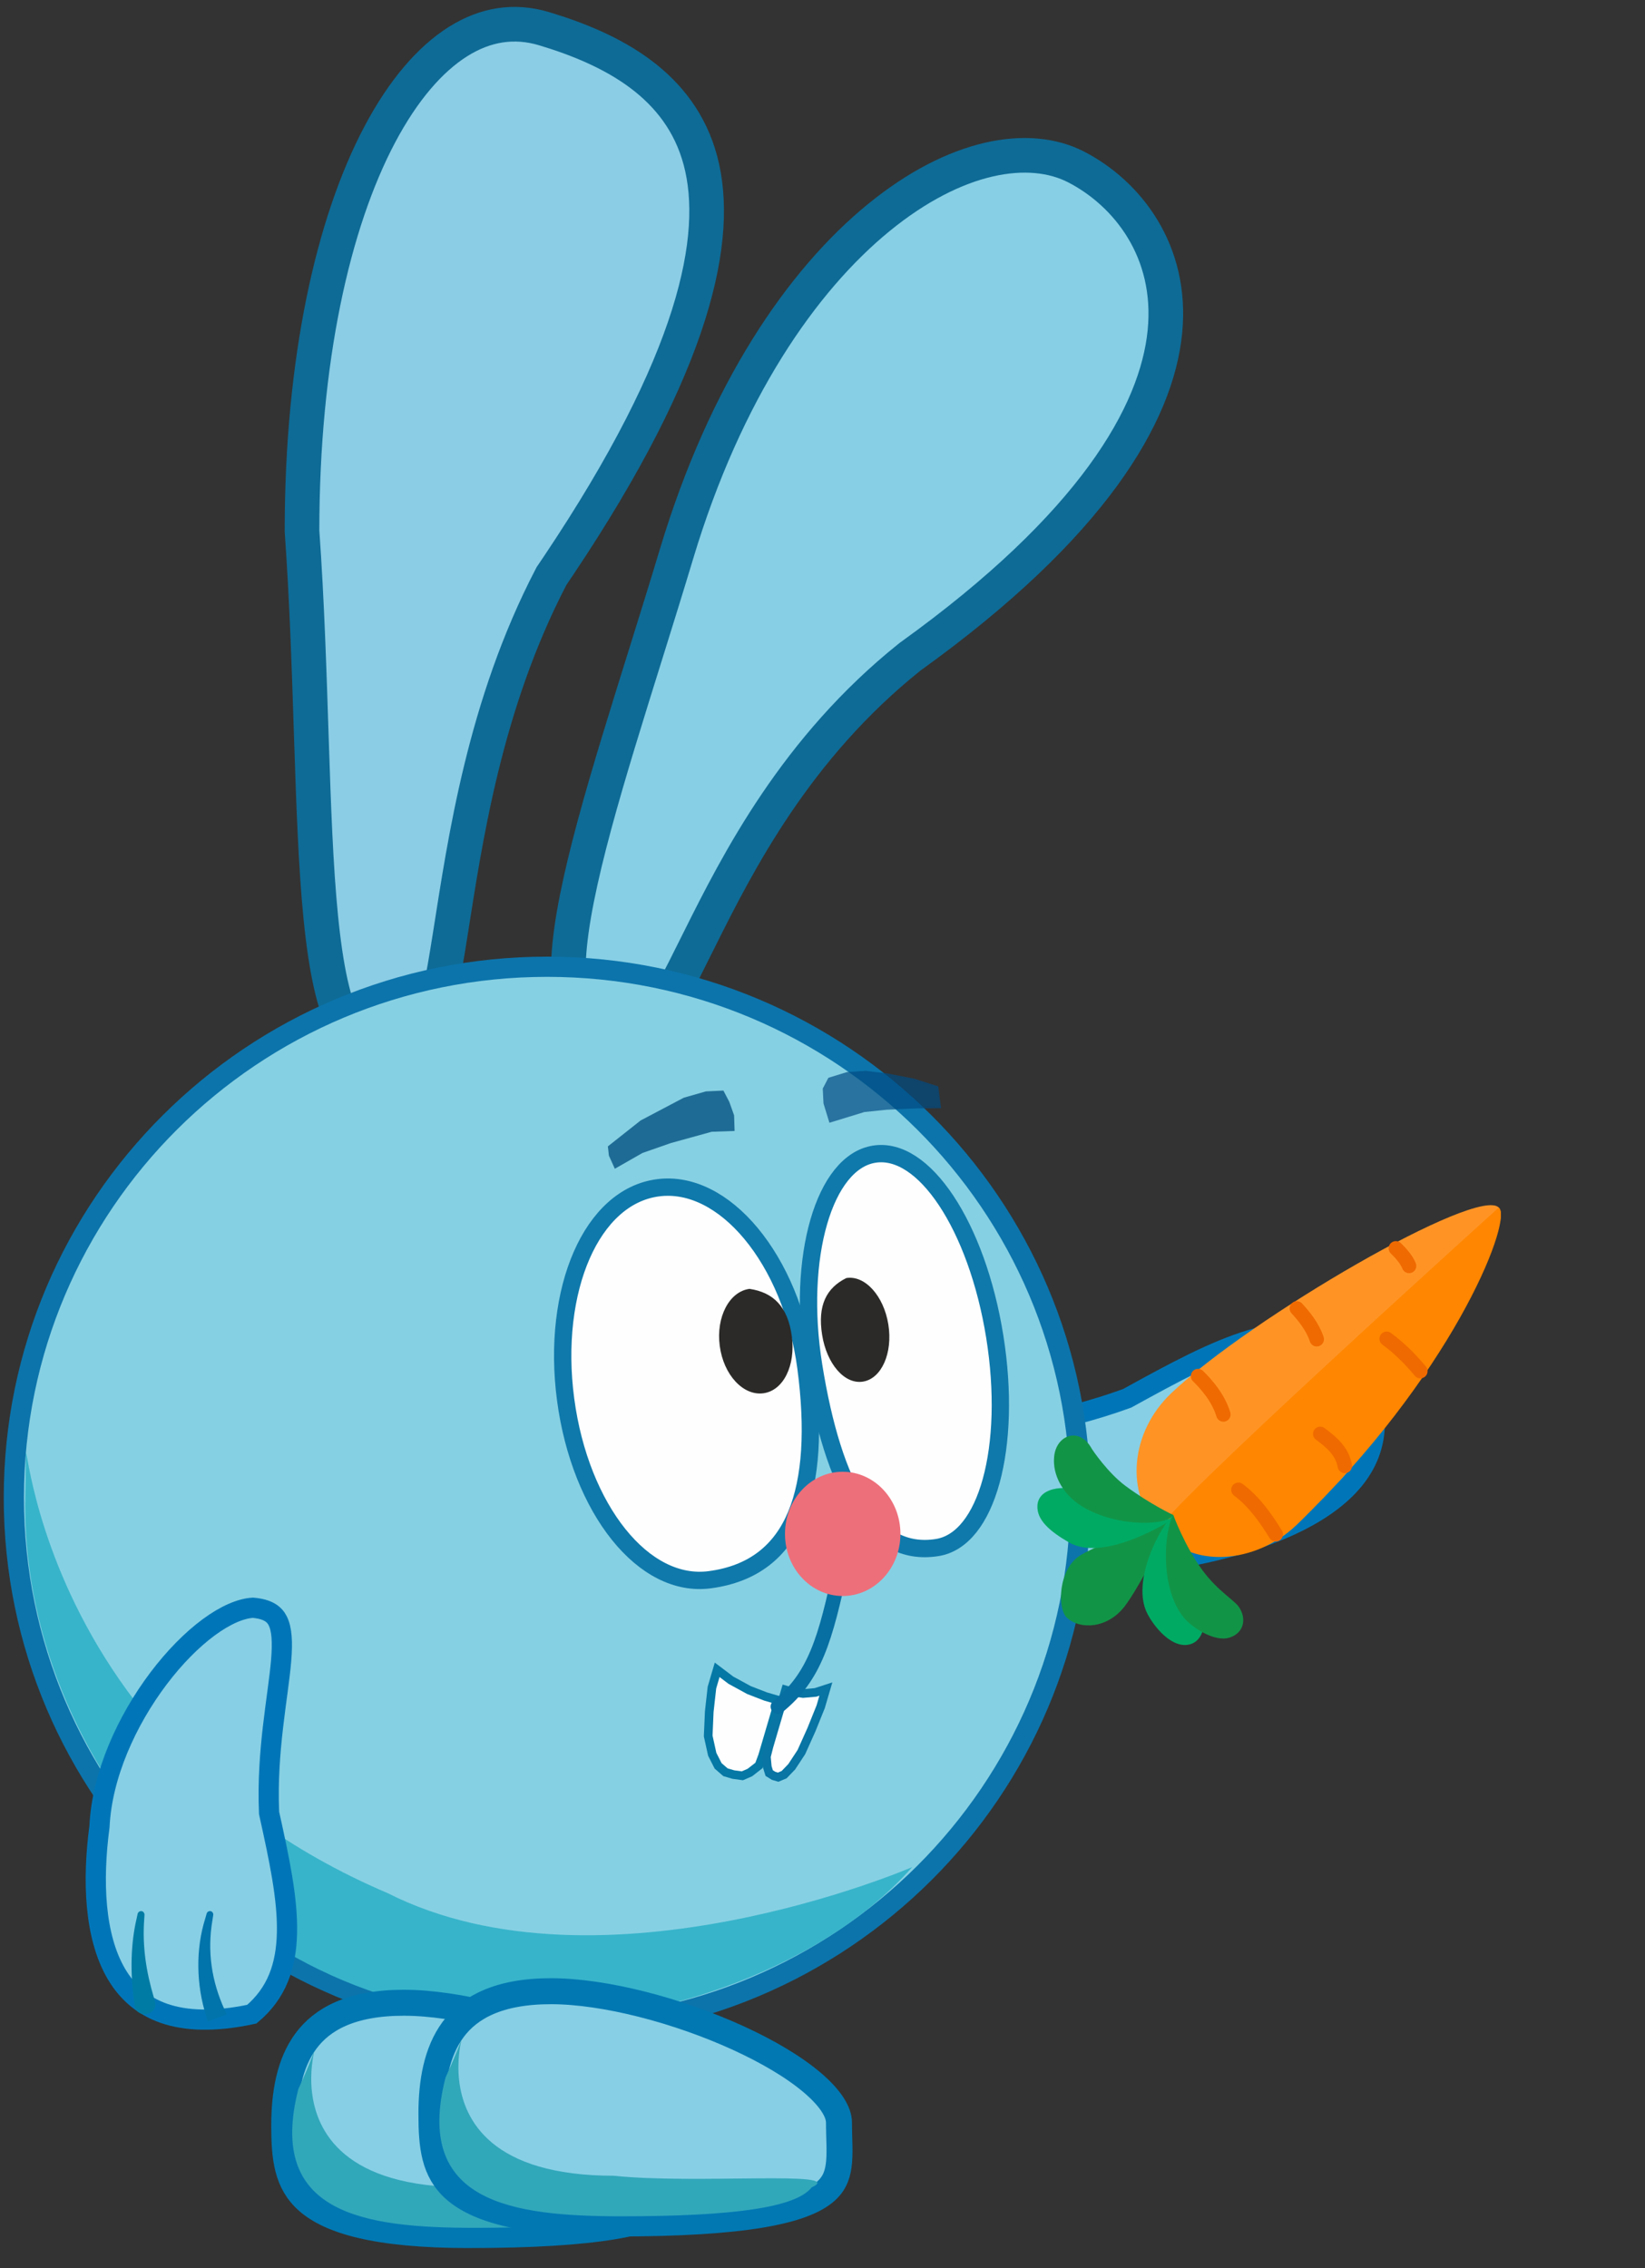 <svg width="570" height="786" viewBox="0 0 570 786" fill="none" xmlns="http://www.w3.org/2000/svg">
<rect x="0" y="0" width="570" height="786" fill="#333333" stroke="none"/>
<g clip-path="url(#clip0_350_316)">
<path d="M315.475 514.568C314.398 509.38 315.686 506.657 317.842 504.752C320.465 502.435 325.117 500.624 332.308 498.881C346.016 495.559 367.601 492.882 390.231 484.668L390.558 484.549L390.864 484.381C406.554 475.744 420.572 468.108 433.55 464.225C446.002 460.499 457.097 460.349 467.545 466.09C474.445 477.577 476.86 487.208 476.297 495.23C475.729 503.34 472.102 510.11 466.362 515.84C454.654 527.529 434.109 534.915 413.204 539.033L413.043 539.065L412.886 539.109C393.583 544.398 370.695 542.783 351.641 537.313C342.148 534.588 333.765 530.95 327.381 526.869C321.024 522.805 316.994 518.524 315.475 514.568Z" fill="#87CFE5" stroke="#0076B8" stroke-width="7"/>
<path d="M434.69 505.698C434.422 505.885 434.081 505.974 433.748 505.954C433.417 505.932 433.121 505.804 432.919 505.587C432.717 505.371 432.624 505.083 432.652 504.777C432.681 504.472 432.829 504.176 433.07 503.961C433.592 503.5 434.1 503.055 434.628 502.6C443.709 494.25 456.338 488.137 468.936 485.663C469.647 485.506 470.323 485.36 471.036 485.213C471.259 487.552 471.483 489.89 471.706 492.229C471.028 492.292 470.385 492.354 469.711 492.425C457.741 493.465 446.422 497.363 436.375 504.537C435.807 504.923 435.256 505.302 434.69 505.698Z" fill="#0074AB"/>
<path d="M425.427 484.316C425.138 484.484 424.785 484.546 424.45 484.499C424.117 484.451 423.83 484.298 423.646 484.063C423.461 483.828 423.393 483.527 423.446 483.216C423.5 482.905 423.671 482.61 423.93 482.406C424.403 482.035 424.851 481.685 425.328 481.319C433.565 474.717 443.811 469.504 453.927 465.877C454.497 465.662 455.041 465.458 455.612 465.246C456.629 464.866 457.708 464.872 458.624 465.306C459.539 465.737 460.216 466.56 460.493 467.551C460.771 468.543 460.623 469.611 460.073 470.478C459.521 471.348 458.611 471.947 457.555 472.183C456.975 472.314 456.422 472.438 455.846 472.571C445.588 474.777 436.044 478.07 426.946 483.44C426.43 483.735 425.941 484.015 425.427 484.316Z" fill="#007BA4"/>
<path d="M188.496 9.937C178.205 6.846 168.217 8.427 158.708 14.406C149.036 20.49 139.729 31.238 131.61 46.569C115.389 77.195 104.671 124.682 104.647 183.99C106.405 208.554 107.16 233.315 107.911 256.226C108.666 279.289 109.416 300.391 111.153 317.842C112.916 335.555 115.62 348.457 119.718 355.76C121.694 359.282 123.624 360.827 125.297 361.418C126.908 361.988 129.403 362.067 133.402 360.232L136.294 358.906L139.005 360.571C142.681 362.828 144.312 362.654 144.804 362.513C145.278 362.377 146.48 361.761 148.032 358.636C149.555 355.569 150.92 351.065 152.239 345.002C153.543 339.005 154.722 331.884 156.013 323.746C161.144 291.403 167.788 244.419 190.947 199.911L191.108 199.6L191.305 199.311L193.591 195.92C240.974 125.166 249.738 82.098 242.713 55.673C235.713 29.341 212.257 17.073 188.496 9.937Z" fill="#8BCDE5" stroke="#0E6B96" stroke-width="12"/>
<path d="M304.455 75.436C331.207 53.578 356.7 49.464 372.955 57.893C390.527 67.005 406.437 86.937 403.638 115.025C400.805 143.467 378.65 182.052 315.511 227.447L315.386 227.537L315.266 227.633C275.757 259.229 255.719 298.661 242.082 326.059C238.651 332.955 235.69 338.959 232.907 343.986C230.097 349.061 227.692 352.723 225.487 355.086C223.288 357.443 221.932 357.827 221.201 357.849C220.412 357.872 218.633 357.527 215.507 354.687L213.444 352.813L210.687 353.193C206.216 353.809 203.593 353.113 202.014 352.13C200.479 351.174 199.075 349.415 198.114 346.093C196.069 339.032 196.725 327.386 199.864 311.506C206.078 280.075 220.878 236.964 234.427 191.934C251.447 135.369 277.973 97.075 304.455 75.436Z" fill="#87CFE5" stroke="#0E6B96" stroke-width="12"/>
<path d="M189.571 335.001C291.645 335.001 374.345 417.407 374.345 519.001C374.345 620.595 291.645 703.002 189.571 703.002C87.497 703.002 4.797 620.595 4.797 519.001C4.797 417.407 87.497 335.001 189.571 335.001Z" fill="#86D0E3" stroke="#0C74AB" stroke-width="7"/>
<path d="M316.075 647.001C281.71 686.002 217.96 701.502 193.058 699.002C86.477 705.002 6.292 610.896 8.782 517.501C10.342 459.001 -4.167 597.001 134.289 656.002C208.498 693.502 316.075 647.001 316.075 647.001Z" fill="#37B4CA"/>
<path opacity="0.77" d="M252.702 381.81L254.366 386.486L254.542 391.91L246.71 392.185L246.597 392.189L246.486 392.219L232.498 396.087L232.466 396.096L232.436 396.107L222.714 399.497L222.626 399.528L222.545 399.575L213.039 405.003L210.985 400.449L210.628 397.247L221.979 388.268L236.923 380.387L244.57 378.198L250.659 377.906L252.702 381.81Z" fill="#004F80"/>
<path opacity="0.7" d="M287.041 373.481L293.508 371.499L300.01 371.075L307.356 371.961L316.759 373.785L325.095 376.46L326.08 384.002L317.264 384.09L307.235 384.549L299.52 385.345L293.862 387.079L287.395 389.062L285.344 382.369L285.091 377.217L287.041 373.481Z" fill="#014C83"/>
<g clip-path="url(#clip1_350_316)">
<path d="M139.908 694C121.491 694 111.545 699.777 105.989 707.291C100.233 715.076 98.489 725.636 98.489 736.5C98.489 747.729 99.364 756.38 106.625 762.753C114.215 769.415 129.807 774.5 162.363 774.5C184.713 774.5 200.781 773.432 212.317 771.533C223.927 769.622 230.489 766.939 234.238 764.064C237.722 761.392 239.069 758.333 239.598 754.492C239.878 752.466 239.922 750.239 239.88 747.693C239.841 745.301 239.711 742.305 239.711 739.5C239.711 736.01 237.007 731.248 230.465 725.682C224.148 720.307 215.153 714.959 204.762 710.206C183.929 700.677 158.503 694 139.908 694Z" fill="#87CFE5" stroke="#0178B2" stroke-width="9"/>
<path d="M103.366 723.952C92.388 766.952 125.776 772 164.36 772C202.945 772 224.742 769 230.231 762C243.206 756 189.696 760.952 161.751 757.952C76.918 757.952 122.942 681 103.366 723.952Z" fill="#31A7BA"/>
</g>
<g clip-path="url(#clip2_350_316)">
<path d="M190.907 690C172.49 690 162.544 695.777 156.988 703.291C151.232 711.076 149.488 721.636 149.488 732.5C149.488 743.729 150.363 752.38 157.624 758.753C165.214 765.415 180.806 770.5 213.362 770.5C235.712 770.5 251.78 769.432 263.316 767.533C274.926 765.622 281.488 762.939 285.237 760.064C288.721 757.392 290.068 754.333 290.597 750.492C290.877 748.466 290.921 746.239 290.879 743.693C290.84 741.301 290.71 738.305 290.71 735.5C290.71 732.01 288.006 727.248 281.464 721.682C275.147 716.307 266.152 710.959 255.761 706.206C234.928 696.677 209.502 690 190.907 690Z" fill="#87CFE5" stroke="#0178B2" stroke-width="9"/>
<path d="M154.365 719.952C143.386 762.952 176.775 768 215.359 768C253.944 768 275.741 765 281.23 758C294.205 752 240.695 756.952 212.75 753.952C127.917 753.952 173.941 677 154.365 719.952Z" fill="#31A7BA"/>
</g>
<g clip-path="url(#clip3_350_316)">
<path d="M253.212 582.196L253.247 582.223L253.285 582.243L259.509 585.642L259.541 585.66L259.575 585.673L265.215 587.854L265.237 587.863L269.884 589.229L264.246 608.406L262.994 611.766L259.815 614.238L257.229 615.356L254.117 614.932L251.383 614.128L248.835 611.927L246.788 607.901L245.391 601.572L245.758 593.127L246.688 584.797L248.501 578.631L253.212 582.196Z" fill="#FEFEFE" stroke="#0578A5" stroke-width="3"/>
<path d="M282.612 586.453L282.583 586.463L282.553 586.466L278.319 586.841L278.294 586.843L278.272 586.84L274.824 586.367L274.81 586.365L272.207 585.6L266.434 605.238L265.549 608.751L265.881 612.308L266.534 614.418L268.087 615.378L269.639 615.834L271.707 614.954L274.342 612.219L277.686 607.129L281.172 599.361L284.365 591.443L286.172 585.295L282.612 586.453Z" fill="#FEFEFE" stroke="#0875A4" stroke-width="3"/>
<path d="M269.527 591.385C282.324 581.003 285.998 568.373 291.528 542.239" stroke="#076FA2" stroke-width="5" stroke-linecap="round"/>
</g>
<g clip-path="url(#clip4_350_316)">
<path d="M87.634 557.125C92.901 557.579 95.1 559.379 96.253 561.695C97.657 564.513 97.958 568.907 97.417 575.423C96.386 587.843 92.332 606.729 93.229 627.949L93.242 628.256L93.308 628.557C96.73 644.042 99.711 657.855 99.438 669.808C99.176 681.276 95.924 690.663 87.264 697.958C74.221 700.759 64.316 700.267 56.851 697.688C49.306 695.082 43.971 690.25 40.273 683.911C32.728 670.98 31.981 651.734 34.456 633.042L34.475 632.898L34.481 632.754C35.351 615.104 43.889 596.246 54.923 581.628C60.42 574.345 66.447 568.237 72.284 563.93C78.097 559.639 83.404 557.368 87.634 557.125Z" fill="#87CFE5" stroke="#0076B8" stroke-width="7"/>
<path d="M73.885 663.59C73.931 663.303 73.857 663.001 73.69 662.751C73.522 662.503 73.275 662.329 72.992 662.264C72.709 662.199 72.41 662.25 72.152 662.402C71.894 662.554 71.697 662.795 71.614 663.073C71.438 663.674 71.271 664.258 71.104 664.86C67.76 675.455 67.997 687.849 71.456 698.671C71.635 699.289 71.808 699.875 71.998 700.49C74.177 699.669 76.357 698.847 78.536 698.025C78.287 697.472 78.054 696.948 77.815 696.394C73.363 686.671 71.745 676.235 73.611 665.391C73.698 664.786 73.787 664.198 73.885 663.59Z" fill="#0074AB"/>
<path d="M50.066 663.528C50.086 663.232 49.982 662.932 49.79 662.692C49.598 662.454 49.333 662.296 49.042 662.254C48.75 662.211 48.452 662.286 48.199 662.459C47.947 662.633 47.761 662.891 47.696 663.179C47.579 663.704 47.469 664.2 47.358 664.726C45.188 673.922 45.156 684.085 46.474 693.473C46.54 694.007 46.602 694.515 46.67 695.048C46.789 695.999 47.28 696.833 48.076 697.359C48.871 697.885 49.906 698.059 50.912 697.852C51.918 697.646 52.801 697.077 53.325 696.281C53.851 695.483 53.974 694.523 53.71 693.603C53.566 693.098 53.428 692.617 53.287 692.113C50.642 683.22 49.282 674.418 49.97 665.078C50 664.552 50.029 664.055 50.066 663.528Z" fill="#007BA4"/>
</g>
<path d="M227.951 411.602C239.338 410.095 250.847 416.13 260.252 427.454C269.654 438.775 276.788 455.218 279.262 473.908C282.048 494.961 281.126 512.4 275.876 524.978C270.714 537.35 261.211 545.394 245.927 547.417C234.543 548.924 223.411 542.996 214.373 531.736C205.325 520.464 198.508 503.972 195.988 484.93C193.468 465.888 195.759 448.19 201.563 434.952C207.361 421.729 216.567 413.109 227.951 411.602Z" fill="#FEFEFE" stroke="#0F79AB" stroke-width="6"/>
<path d="M274.376 463.088C275.698 473.077 271.518 481.87 264.498 482.8C257.479 483.729 250.716 476.384 249.394 466.394C248.072 456.405 252.691 447.553 259.71 446.624C267.899 447.841 273 452.687 274.376 463.088Z" fill="#2B2A28"/>
<path d="M302.893 399.952C294.312 401.328 287.577 410.056 283.71 423.394C279.846 436.726 278.926 454.465 281.936 473.223C285.326 494.352 290.459 511.049 297.461 521.948C304.346 532.67 313.247 538.108 324.765 536.26C333.343 534.883 339.835 526.353 343.453 513.169C347.076 499.972 347.754 482.265 344.688 463.154C341.621 444.043 335.437 427.437 327.867 416.035C320.306 404.646 311.471 398.575 302.893 399.952Z" fill="#FEFEFE" stroke="#0F79AB" stroke-width="6"/>
<path d="M284.879 462.625C286.469 472.536 292.58 479.796 299.024 478.762C305.468 477.728 309.402 468.856 307.812 458.945C306.222 449.034 299.709 441.838 293.265 442.872C286.383 446.277 283.223 452.306 284.879 462.625Z" fill="#2B2A28"/>
<path d="M292 553.055C303.046 553.055 312 543.417 312 531.527C312 519.638 303.046 510 292 510C280.954 510 272 519.638 272 531.527C272 543.417 280.954 553.055 292 553.055Z" fill="#ED6F7A"/>
<path fill-rule="evenodd" clip-rule="evenodd" d="M519.354 418.466C512.13 410.851 433.397 456.625 405.846 482.77C391.608 496.281 389.757 517.487 401.716 530.095C413.676 542.705 434.945 541.971 449.184 528.46C476.735 502.315 526.576 426.082 519.354 418.466Z" fill="#FF9425"/>
<path fill-rule="evenodd" clip-rule="evenodd" d="M519.601 418.78C519.486 418.617 519.343 418.447 519.343 418.447C519.343 418.447 399.174 526.861 401.717 530.095C412.458 543.757 435.017 542.046 449.185 528.459C502.541 477.288 523.617 424.513 519.601 418.78Z" fill="#FF8600"/>
<path d="M442.058 531.679C438.471 525.883 434.564 520.339 429.112 516.255" stroke="#EF6A00" stroke-width="5" stroke-miterlimit="10" stroke-linecap="round" stroke-linejoin="round"/>
<path d="M465.982 507.988C465.075 502.917 461.487 499.814 457.465 496.878" stroke="#EF6A00" stroke-width="5" stroke-miterlimit="10" stroke-linecap="round" stroke-linejoin="round"/>
<path d="M492.156 475.133C488.104 470.254 484.243 466.703 480.492 463.925" stroke="#EF6A00" stroke-width="5" stroke-miterlimit="10" stroke-linecap="round" stroke-linejoin="round"/>
<path fill-rule="evenodd" clip-rule="evenodd" d="M406.765 526.042C406.765 526.042 382.226 534.133 374.395 538.917C366.597 543.68 366.311 557.456 369.675 560.567C374.292 564.834 383.686 564.312 389.598 556.771C395.167 549.667 406.765 526.042 406.765 526.042Z" fill="#129447"/>
<path fill-rule="evenodd" clip-rule="evenodd" d="M406.796 526.197C406.796 526.197 395.784 527.384 385.29 524.494C379.452 522.887 375.307 516.329 370.908 515.784C365.637 515.131 359.796 516.599 359.473 521.669C359.15 526.738 363.878 530.703 370.385 534.47C381.773 541.062 402.105 529.143 406.796 526.197Z" fill="#00AA63"/>
<path fill-rule="evenodd" clip-rule="evenodd" d="M406.555 524.99C406.555 524.99 398.535 521.254 389.958 514.879C383.878 510.36 378.562 502.496 378.253 501.938C374.02 494.301 366.026 497.196 365.273 504.69C364.618 511.219 368.325 516.991 372.645 520.381C383.788 529.124 404.15 529.172 406.555 524.99Z" fill="#129447"/>
<path fill-rule="evenodd" clip-rule="evenodd" d="M406.556 524.99C406.556 524.99 405.769 535.293 408.505 545.368C410.027 550.973 416.792 555.105 417.239 559.31C417.777 564.348 416.071 569.869 410.743 570.034C405.415 570.199 400.104 563.996 397.62 559.282C391.637 547.931 402.516 528.134 406.556 524.99Z" fill="#00AA63"/>
<path fill-rule="evenodd" clip-rule="evenodd" d="M406.555 524.991C406.555 524.991 410.563 535.957 416.864 544.406C421.972 551.253 427.653 554.5 429.236 556.783C432.148 560.981 430.958 566.038 425.836 567.528C420.714 569.02 412.883 563.879 410.143 560.487C401.706 550.034 403.431 530.282 406.555 524.991Z" fill="#129447"/>
<path d="M423.903 490.143C422.139 484.312 417.983 479.665 415.122 476.85" stroke="#EF6A00" stroke-width="5" stroke-miterlimit="10" stroke-linecap="round" stroke-linejoin="round"/>
<path d="M456.253 464.082C454.845 459.702 451.593 455.812 449.357 453.406" stroke="#EF6A00" stroke-width="5" stroke-miterlimit="10" stroke-linecap="round" stroke-linejoin="round"/>
<path d="M488.249 438.673C487.306 436.288 485.149 434.006 483.667 432.577" stroke="#EF6A00" stroke-width="5" stroke-miterlimit="10" stroke-linecap="round" stroke-linejoin="round"/>
</g>
<defs>
<clipPath id="clip0_350_316">
<rect width="570" height="786" fill="white"/>
</clipPath>
<clipPath id="clip1_350_316">
<rect width="150.704" height="90" fill="white" transform="matrix(-1 0 0 1 244.702 689)"/>
</clipPath>
<clipPath id="clip2_350_316">
<rect width="150.704" height="90" fill="white" transform="matrix(-1 0 0 1 295.701 685)"/>
</clipPath>
<clipPath id="clip3_350_316">
<rect width="127.764" height="81.297" fill="white" transform="translate(225.93 524) rotate(16.382)"/>
</clipPath>
<clipPath id="clip4_350_316">
<rect width="75.851" height="149" fill="white" transform="translate(25.577 556.242) rotate(-2.42)"/>
</clipPath>
</defs>
</svg>
